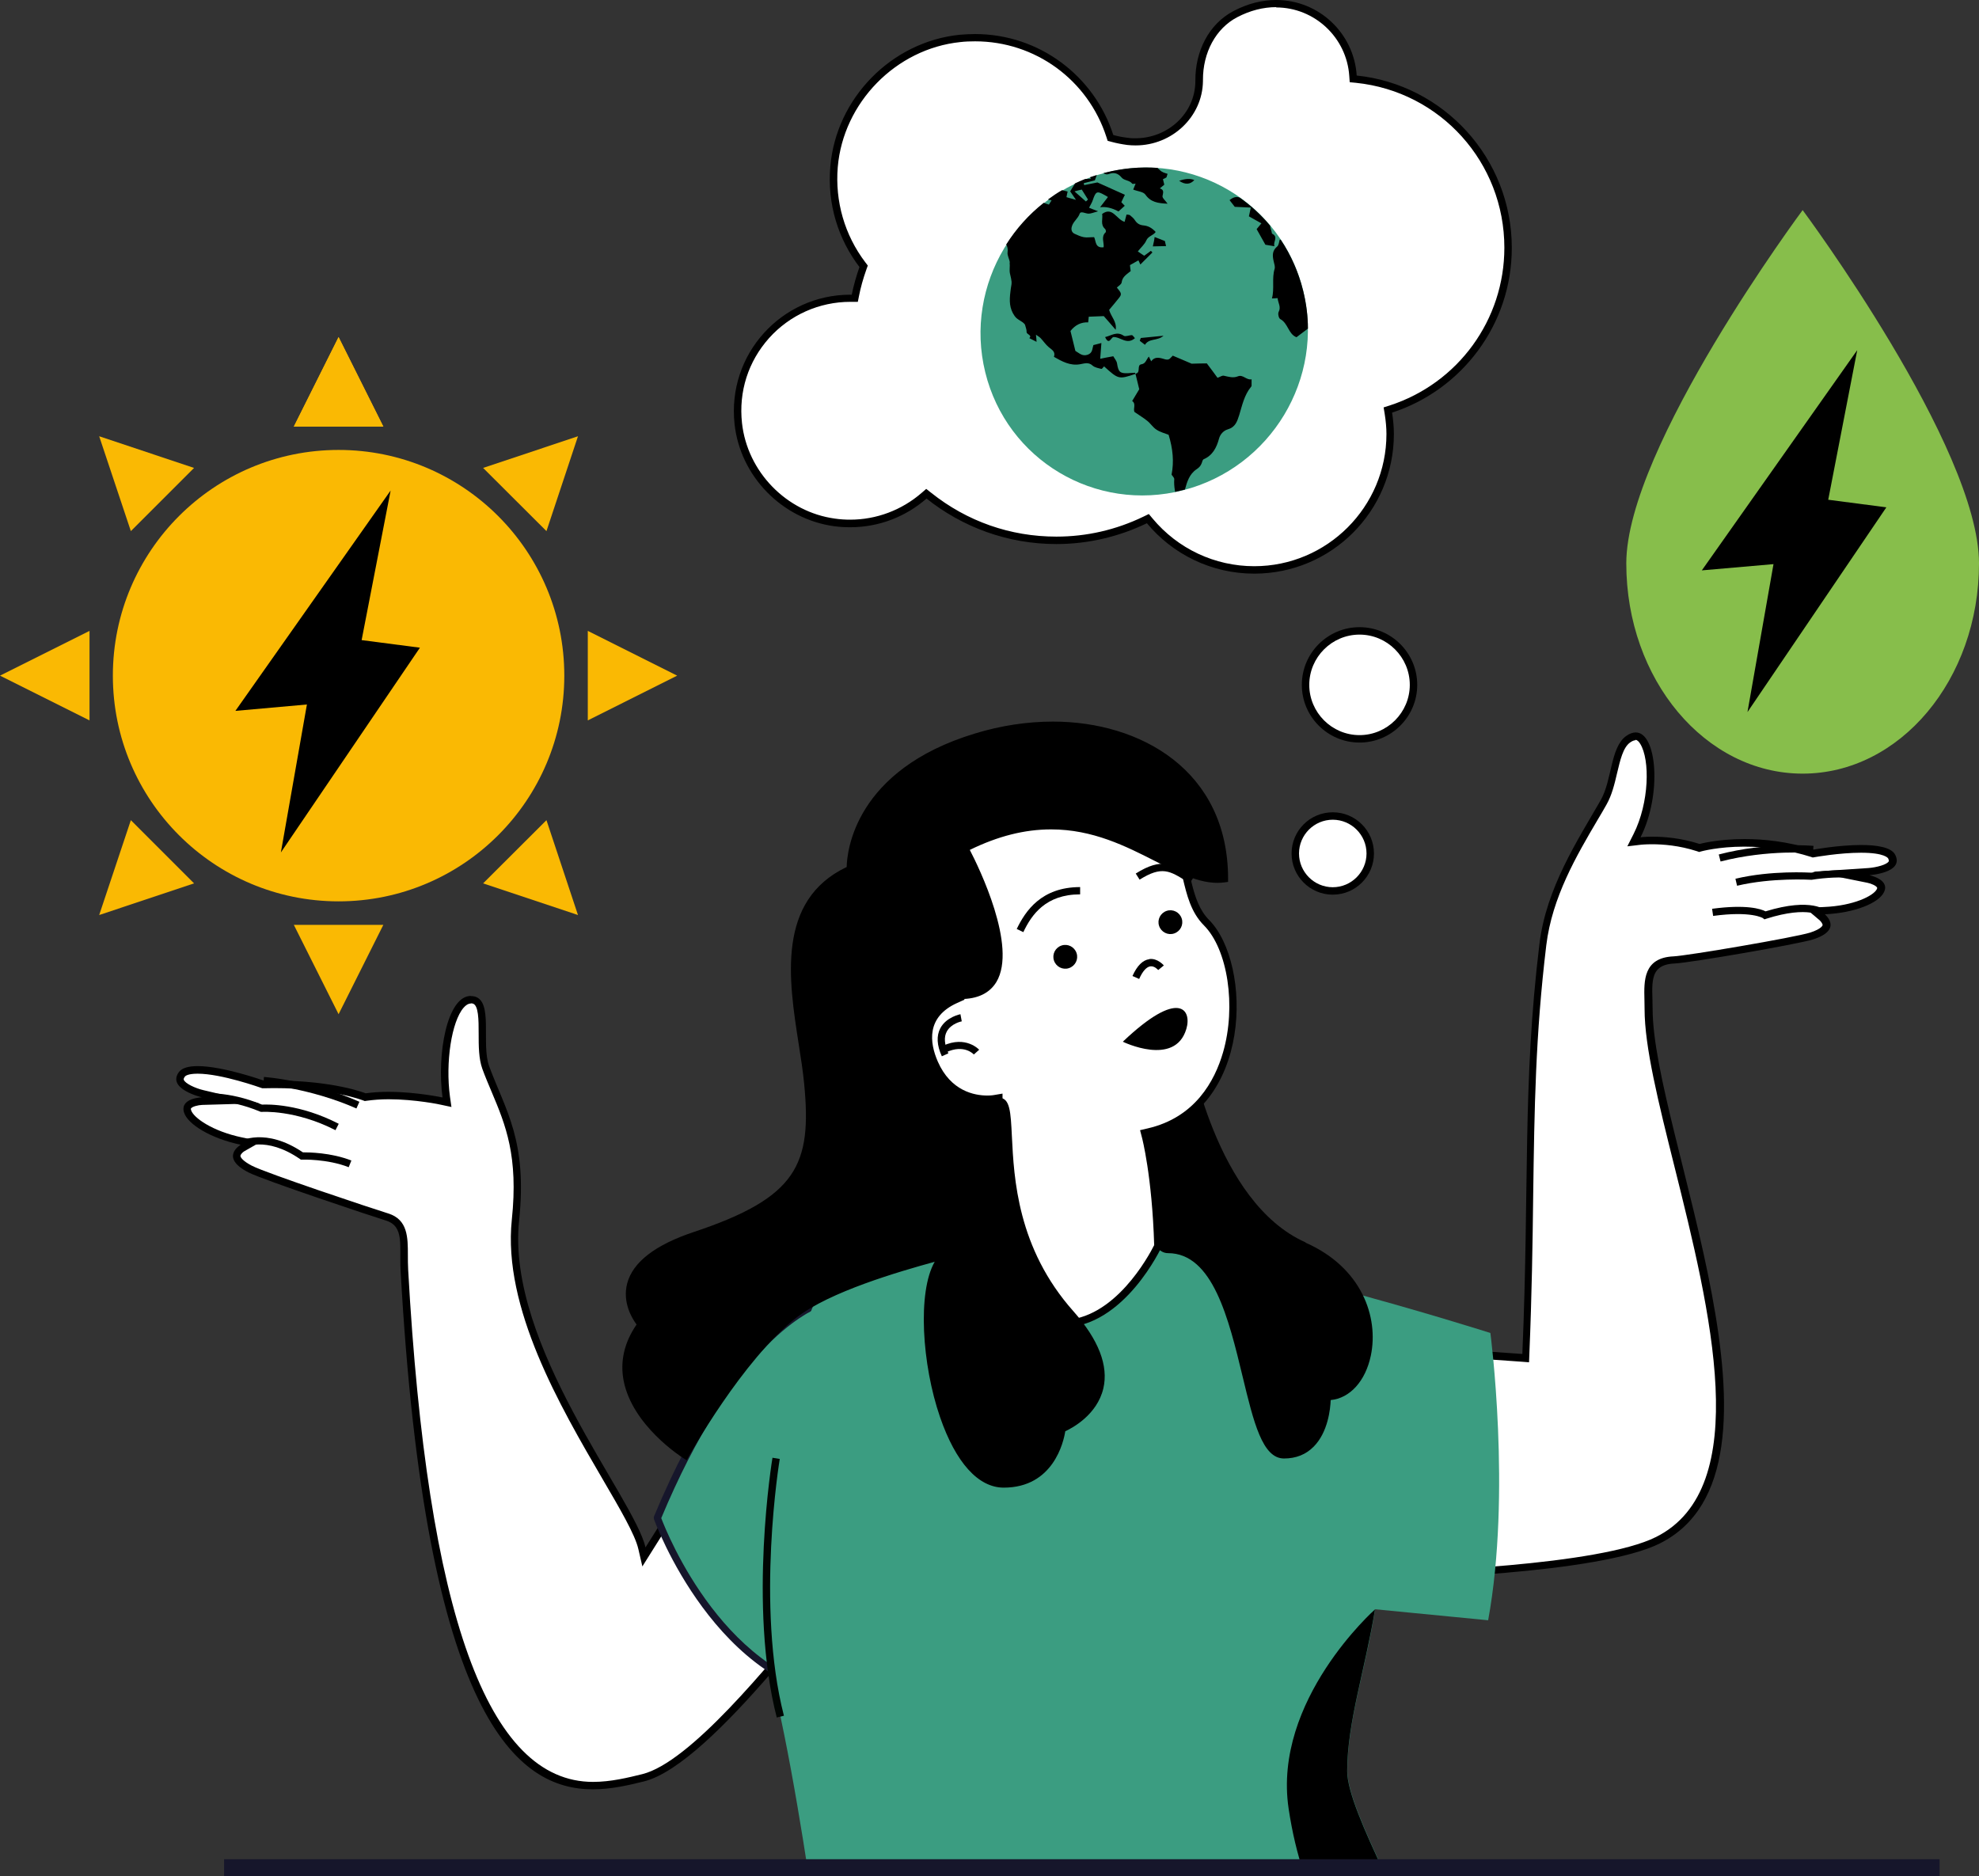 <?xml version="1.0" encoding="UTF-8"?><svg id="Layer_2" xmlns="http://www.w3.org/2000/svg" viewBox="0 0 133.09 126.19"><rect x="0" y="0" width="133.09" height="126.19" fill="#333333" stroke="none"/><defs><style>.cls-1{fill:#fff;}.cls-2{fill:#000502;}.cls-3{fill:#87be4b;}.cls-4{fill:#3b9d81;}.cls-5{fill:#16162b;}.cls-6{fill:#fab903;}</style></defs><g id="Layer_1-2"><path class="cls-1" d="m39.9,120.09c-7.24,0-11.38-11.34-12.68-34.66-.02-.36-.02-.71-.02-1.03,0-1.18,0-2.19-1.14-2.55-1.08-.33-8.24-2.72-9.21-3.22-.58-.3-.9-.61-.91-.87,0-.3.39-.55.4-.55l.56-.33-.64-.13c-2.03-.42-3.44-1.36-3.63-2.02-.05-.19,0-.28.03-.34.18-.25.75-.33.94-.33l1.91-.06-1.86-.43c-.51-.12-1.36-.46-1.51-.86-.02-.05-.07-.2.12-.45.14-.19.51-.29,1.04-.29,1.65,0,4.32.95,4.34.96.21,0,.37,0,.53,0,.09,0,.18,0,.27,0,3.96,0,6.05.83,6.07.84l.06.03h.07c.45-.08.95-.11,1.5-.11,1.82,0,3.56.37,3.58.37l.35.07-.05-.35c-.33-2.41.11-5.18.98-6.17.21-.24.44-.37.68-.37.05,0,.11,0,.16.02.61.13.61,1.17.6,2.27,0,.81,0,1.65.24,2.29.2.54.42,1.05.63,1.56.94,2.24,1.83,4.36,1.37,8.7-.61,5.84,3.25,12.45,6.06,17.27,1.24,2.12,2.22,3.8,2.45,4.8l.13.59,4.72-7.5,9.35,8.37c-.47.46-1.29,1.46-2.35,2.76-3.17,3.89-8.49,10.41-11.77,11.22-.95.23-2.13.53-3.37.53Z"/><path d="m31.67,67.48h0s.08,0,.11.01c.41.09.41,1.11.41,2.02,0,.83,0,1.69.25,2.38.2.55.42,1.06.63,1.56.93,2.21,1.8,4.3,1.35,8.58-.62,5.92,3.26,12.57,6.09,17.42,1.18,2.02,2.2,3.76,2.42,4.73l.27,1.17.64-1.02,4.24-6.74,8.93,8c-.46.49-1.15,1.33-2.18,2.59-3.16,3.87-8.44,10.35-11.64,11.14-.94.23-2.1.52-3.31.52-7.08,0-11.14-11.26-12.43-34.43-.02-.36-.02-.69-.02-1.01,0-1.17,0-2.38-1.32-2.79-1.07-.33-8.21-2.71-9.17-3.21-.6-.31-.77-.56-.77-.66,0-.1.16-.26.27-.32l1.14-.65-1.29-.27c-2.02-.42-3.29-1.34-3.44-1.84-.02-.06-.02-.1,0-.12.09-.12.47-.22.75-.23l3.83-.11-3.74-.88c-.56-.13-1.24-.45-1.33-.7-.02-.05,0-.12.08-.22.02-.03.18-.19.85-.19,1.61,0,4.23.94,4.26.95l.09.03h.09c.24,0,.47-.01.7-.01,3.9,0,5.95.82,5.97.82l.13.05.14-.02c.43-.06.93-.1,1.46-.1,1.79,0,3.52.36,3.53.37l.7.15-.1-.7c-.31-2.31.11-5.05.92-5.98.25-.28.43-.28.49-.28h0Zm0-.5c-1.61,0-2.3,3.93-1.91,6.83,0,0-1.77-.38-3.64-.38-.51,0-1.04.03-1.53.1,0,0-2.09-.86-6.16-.86-.23,0-.47,0-.71,0,0,0-2.71-.97-4.43-.97-.57,0-1.03.11-1.25.39-.86,1.15,1.54,1.71,1.54,1.71,0,0-1.48.04-1.21,1,.23.8,1.78,1.76,3.82,2.19,0,0-1.47.84.52,1.86,1.02.52,8.25,2.93,9.25,3.24,1.25.39.89,1.69.98,3.35,1.68,30.25,7.88,34.9,12.93,34.9,1.24,0,2.42-.28,3.43-.53,4.65-1.15,13.04-13.18,14.44-14.23l-9.78-8.75-4.55,7.24c-.76-3.33-9.38-13.61-8.5-21.98.56-5.38-.9-7.38-2.01-10.37-.56-1.51.31-4.43-1.02-4.71-.07-.01-.15-.02-.22-.02h0Z"/><path d="m20.37,77.5c-2.52-1.7-4.22-.76-4.29-.72l.24.42c.06-.03,1.55-.83,3.84.74l.07.05h.08s1.69-.06,3.14.51l.18-.45c-1.38-.54-2.89-.55-3.26-.55Z"/><path d="m17.62,74.29c-2.33-.96-3.99-.74-4.06-.73l.07.48s1.64-.21,3.86.72l.06.02h.06s2.24-.16,4.95,1.23l.22-.43c-2.62-1.35-4.76-1.31-5.15-1.29Z"/><path d="m17.71,72.92s3.12.24,6.26,1.63l.2-.45c-3.22-1.43-6.29-1.66-6.42-1.67l-.03.49Z"/><path class="cls-1" d="m91.72,105.98l2.13-15.27,8.78.61v-.26c.18-4.07.23-7.49.27-10.79.08-5.75.15-10.71.88-16.77.4-3.27,2.05-6.09,3.51-8.57.2-.34.39-.66.57-.98.34-.6.51-1.33.68-2.04.22-.93.42-1.81.97-2.2.18-.13.34-.19.48-.19.2,0,.38.13.54.39.69,1.12.65,4.12-.44,6.3l-.21.42.46-.06s.3-.04.77-.04c.73,0,1.87.08,3.1.48l.07.02.07-.02s1.18-.33,2.96-.33c1.55,0,3.08.24,4.56.7l.06.02h.06s1.69-.32,3.17-.32c1.55,0,1.95.32,2.05.52.12.24.08.37.04.44-.2.36-1.07.54-1.57.58l-1.9.12,1.87.37c.17.04.7.19.84.46.03.06.06.15-.02.32-.28.59-1.77,1.26-3.77,1.34l-.65.03.5.42s.34.29.29.58c-.05.25-.4.49-1,.68-1.1.35-8.3,1.57-9.25,1.61-1.79.08-1.75,1.38-1.72,2.64,0,.21.01.42.01.64,0,2.52.93,6.24,2,10.54,2.42,9.71,5.43,21.79-1.37,25.2-3.95,1.97-16.77,2.4-19.73,2.4h-.07Z"/><path d="m109.99,49.76c.13,0,.25.15.32.27.66,1.07.61,3.95-.45,6.06l-.42.83.93-.11s.28-.03.74-.03c.72,0,1.82.08,3.02.47l.14.05.14-.04s1.15-.32,2.89-.32c1.52,0,3.03.23,4.49.69l.12.04.12-.02s1.67-.3,3.12-.3c1.62,0,1.82.37,1.83.38.03.07.07.16.04.2-.12.22-.82.41-1.37.45l-3.74.25,3.67.74c.26.05.6.2.66.33.01.02-.01.08-.02.1-.22.45-1.57,1.12-3.55,1.2l-1.28.06.98.83c.09.08.22.25.2.34,0,0-.06.24-.83.49-1.05.33-8.28,1.56-9.19,1.6-2.04.09-1.99,1.65-1.96,2.9,0,.2.01.42.01.64,0,2.55.93,6.28,2.01,10.6,2.4,9.62,5.38,21.6-1.24,24.91-3.81,1.91-16.08,2.36-19.4,2.38l2.06-14.75,8.29.58.51.04.02-.51c.17-4.07.22-7.49.26-10.79.08-5.74.15-10.7.88-16.75.39-3.22,2.03-6.02,3.48-8.48.2-.33.39-.66.57-.98.36-.63.54-1.38.71-2.11.21-.88.4-1.72.87-2.06.13-.09.25-.15.34-.15h0Zm0-.5c-.19,0-.4.08-.63.24-1.07.77-.94,2.98-1.72,4.33-1.53,2.67-3.65,5.87-4.11,9.65-1.15,9.48-.67,16.25-1.15,27.58l-8.75-.61-2.2,15.78c.09,0,.2,0,.35,0,2.78,0,15.78-.39,19.85-2.43,9.98-4.99-.49-27.68-.49-35.96,0-1.61-.33-2.96,1.47-3.04,1.01-.04,8.26-1.29,9.32-1.62,2.06-.66.79-1.69.79-1.69,2.01-.09,3.64-.76,3.98-1.49.42-.86-.99-1.14-.99-1.14,0,0,2.38-.15,1.74-1.38-.26-.5-1.23-.65-2.28-.65-1.52,0-3.21.31-3.21.31-1.75-.55-3.35-.71-4.63-.71-1.85,0-3.03.33-3.03.33-1.27-.41-2.44-.49-3.17-.49-.5,0-.8.04-.8.04,1.45-2.89,1.1-7.05-.32-7.05h0Z"/><path d="m118.73,61.29c-.31-.16-1.28-.48-3.59-.17l.07.48c2.59-.35,3.35.15,3.35.15l.1.08.12-.04c2.9-.92,3.76-.14,3.77-.13l.17-.17-.18.17.18-.17.18-.17c-.1-.11-1.05-.98-4.16-.03Z"/><path d="m121.81,58.69c-.11,0-2.67-.17-5.1.41l.11.47c2.36-.56,4.92-.4,5.01-.4h0c2-.32,3.82-.07,3.84-.07l.07-.48c-.08-.01-1.91-.25-3.93.07Z"/><path d="m115.59,57.47l.12.47c3.21-.83,6.18-.57,6.21-.56l.04-.49c-.12-.01-3.09-.28-6.38.58Z"/><path class="cls-4" d="m44.22,102.09s4.04,11.44,13.17,12.08c0,0-1.63-22.13-1.85-26.67,0,0-5.73,1.14-11.33,14.59Z"/><path class="cls-5" d="m55.69,87.31c-.06-.04-.13-.06-.2-.05-.24.05-5.92,1.31-11.51,14.73-.02.06-.02.12,0,.18.04.12,4.2,11.6,13.39,12.24,0,0,.01,0,.01,0,.07,0,.13-.03.18-.07.05-.05.08-.12.07-.19-.02-.22-1.63-22.18-1.85-26.66,0-.07-.04-.14-.09-.18Zm-11.22,14.79c4.76-11.4,9.64-13.83,10.84-14.27.25,4.79,1.62,23.54,1.81,26.08-8.26-.79-12.26-10.77-12.65-11.81Z"/><path class="cls-4" d="m72.45,83.43c-8.29,0-17.63,4.07-17.63,4.07,0,0-6.48,15.37-4.07,21.55,1.39,3.55,2.72,11.14,3.61,16.94h38.77c-1.36-2.88-2.52-5.51-2.52-6.88,0-3.32,1.23-6.88,1.87-10.88l7.6.74c1.57-8.55.15-19.32.15-19.32,0,0-19.49-6.23-27.78-6.23Z"/><path d="m92.47,108.24s-6.89,6.1-5.81,13.39c.24,1.61.59,3.06,1.03,4.37h5.43c-1.36-2.88-2.52-5.51-2.52-6.88,0-3.29,1.22-6.89,1.87-10.88Z"/><path d="m87.71,83.78c-6.28-2.77-7.97-13.28-7.97-13.28l-2.82,1.64s-.57,11.88,1.63,11.88c5.55,0,4.83,13.81,7.8,13.81s2.91-3.92,2.91-3.92c3.31,0,4.73-7.37-1.56-10.14Z"/><path d="m87.81,83.56c-6.09-2.69-7.81-12.99-7.83-13.09l-.06-.35-3.24,1.89v.13c-.03.41-.47,10.08,1.19,11.82.2.21.43.32.68.32,3.01,0,4.08,4.41,5.02,8.31.74,3.07,1.33,5.5,2.78,5.5.81,0,1.48-.27,2-.8.96-.97,1.12-2.54,1.14-3.13,1.29-.12,2.34-1.27,2.7-2.99.54-2.58-.6-5.93-4.4-7.6Zm3.92,7.5c-.33,1.59-1.3,2.61-2.46,2.61h-.25v.25s.02,1.98-1.01,3.02c-.42.43-.98.65-1.65.65-1.06,0-1.67-2.49-2.31-5.13-.94-3.87-2.1-8.68-5.5-8.68-.11,0-.22-.05-.32-.17-1.24-1.3-1.19-8.49-1.07-11.32l2.4-1.4c.36,1.88,2.29,10.58,8.05,13.11,3.54,1.56,4.62,4.67,4.12,7.06Z"/><path class="cls-1" d="m71.43,89.03c-2.18,0-3.74-.54-4.62-1.61-1.07-1.29-.77-2.94-.77-2.96.04-.1,1.13-3.41,1.13-10.32v-.3l-.3.05s-.19.03-.48.03c-.93,0-2.63-.32-3.56-2.43-.86-1.96-.35-3.48,1.43-4.28l.25-.11-.13-.24c-.04-.07-3.63-6.69-1.25-10.23,1.18-1.75,4.61-2.97,8.34-2.97s6.52,1.18,7.59,3.15c.35.65.53,1.42.71,2.16.26,1.11.53,2.25,1.36,3.08,1.66,1.67,2.26,5.61,1.34,8.78-.82,2.82-2.68,4.69-5.26,5.28l-.25.06.07.25s.69,2.61.83,7.35c-.27.55-2.68,5.24-6.44,5.24Z"/><path d="m71.48,53.92c3.6,0,6.35,1.13,7.37,3.02.34.62.51,1.34.69,2.1.27,1.14.55,2.32,1.43,3.2,1.6,1.61,2.18,5.44,1.28,8.54-.56,1.93-1.89,4.38-5.07,5.11l-.51.12.13.5s.68,2.57.82,7.23c-.36.72-2.68,5.04-6.19,5.04-2.1,0-3.59-.51-4.43-1.52-.93-1.11-.75-2.53-.72-2.73.14-.42,1.14-3.77,1.14-10.39v-.59s-.59.1-.59.1c0,0-.17.03-.43.03-.87,0-2.46-.3-3.33-2.28-.56-1.28-.79-3.01,1.31-3.95l.49-.22-.26-.47c-.04-.07-3.55-6.56-1.26-9.97,1.13-1.68,4.48-2.86,8.14-2.86h0Zm0-.5c-3.59,0-7.26,1.16-8.55,3.08-2.49,3.71,1.24,10.49,1.24,10.49-1.98.89-2.43,2.62-1.56,4.61,1,2.28,2.87,2.58,3.79,2.58.32,0,.52-.04.52-.04,0,6.95-1.13,10.27-1.13,10.27,0,0-.94,4.87,5.64,4.87,4.19,0,6.7-5.44,6.7-5.44-.14-4.87-.85-7.47-.85-7.47,7.01-1.6,6.93-11.57,4.04-14.49-1.32-1.33-1.14-3.54-2.02-5.19-1.23-2.29-4.49-3.28-7.81-3.28h0Z"/><path d="m77.29,64.51c-.44.06-.82.44-1.13,1.13l.45.2c.23-.52.49-.81.75-.85.29-.04.53.25.53.25l.38-.31s-.42-.5-.97-.43Z"/><path d="m75.51,70.06s3.5,1.71,4.27-.85c.39-1.29-.47-2.76-4.27.85Z"/><path d="m63.24,69.15c-.27.51-.24,1.15.1,1.89l.44-.2c-.27-.6-.31-1.09-.11-1.46.29-.55,1-.69,1.01-.69l-.09-.48s-.95.18-1.35.94Z"/><path d="m63.43,70.33l.2.44c1.2-.56,1.84.12,1.86.15l.18-.16-.18.16.18-.16.18-.16s-.89-.98-2.43-.27Z"/><path d="m64.33,84.14c-.28,0-.53.1-.75.26.63-.17.94-.26.75-.26Z"/><path d="m65.64,49.56c-8.83,2.68-8.46,8.9-8.46,8.9-5.73,2.59-3.33,9.61-2.86,14.39.55,5.7-.69,7.93-7.6,10.23-6.9,2.3-3.6,5.98-3.6,5.98-3.45,4.76,2.98,8.79,2.98,8.79,0,0,3.61-6.54,7.33-9.45,2.54-1.98,8.07-3.43,10.14-4,.22-.17.47-.26.75-.26.19,0-.12.09-.75.26-2.68,2.02-.63,15.39,3.94,15.39,3.58,0,3.92-3.72,3.92-3.72,0,0,5.51-2.2.59-7.73-6.14-6.91-3.04-15.14-5.11-14.21-.95.43-2.2-.2-3.59-1.42-2.15-1.89-1.35-5.78,1.28-5.78,5.64,0,.28-9.89.28-9.89,8.97-4.54,13.45,2.63,17.45,2.05,0-8.76-8.71-11.97-16.71-9.55Z"/><path d="m70.82,48.53c-1.75,0-3.51.27-5.25.8-8.09,2.45-8.61,7.94-8.63,8.98-4.73,2.25-3.9,7.59-3.23,11.89.15.95.29,1.85.37,2.68.53,5.45-.47,7.66-7.43,9.98-2.58.86-4.09,2.02-4.47,3.45-.34,1.29.34,2.38.63,2.77-.83,1.21-1.12,2.48-.87,3.78.59,3.02,3.88,5.12,4.02,5.21l.22.14.12-.23c.04-.06,3.63-6.53,7.27-9.37,2.23-1.74,6.89-3.09,9.29-3.75-1.17,2.03-.86,6.92.36,10.45,1.05,3.05,2.57,4.74,4.28,4.74,3.34,0,4.03-3.08,4.14-3.79.49-.23,2.14-1.11,2.56-2.88.36-1.53-.32-3.28-2.01-5.19-3.78-4.25-4-8.96-4.14-11.78-.08-1.61-.12-2.58-.86-2.58-.12,0-.24.03-.38.09-.78.35-1.9-.12-3.33-1.38-1.23-1.08-1.35-2.74-.94-3.82.37-.97,1.12-1.53,2.06-1.53,1.14,0,1.95-.39,2.41-1.15,1.42-2.38-1.18-7.71-1.79-8.88,1.9-.93,3.69-1.38,5.47-1.38,2.81,0,5.04,1.14,7.01,2.14,1.73.88,3.22,1.63,4.68,1.42l.21-.03v-.21c0-7.3-5.91-10.57-11.77-10.57Zm7.11,8.96c-2.02-1.03-4.3-2.19-7.23-2.19-1.93,0-3.86.5-5.91,1.54l-.22.11.12.22c.03.06,3.34,6.23,1.92,8.62-.37.61-1.02.91-1.99.91-1.14,0-2.08.69-2.52,1.84-.57,1.51-.13,3.3,1.07,4.36,1.61,1.42,2.88,1.9,3.85,1.46.09-.04.15-.05.18-.05.27,0,.33,1.08.38,2.12.14,2.88.37,7.7,4.26,12.08,1.58,1.78,2.23,3.38,1.9,4.75-.42,1.78-2.38,2.59-2.4,2.6l-.14.06v.15c-.03.14-.37,3.5-3.69,3.5-1.46,0-2.85-1.61-3.82-4.41-1.43-4.15-1.44-9.32-.03-10.51.91-.25.99-.28.96-.51l-.08-.22h-.21c-.32,0-.62.1-.88.29l-.22.06c-2.24.61-7.47,2.04-9.93,3.96-3.37,2.63-6.58,8.08-7.27,9.29-.73-.51-3.13-2.35-3.59-4.75-.23-1.22.07-2.41.89-3.55l.12-.16-.13-.15s-1-1.14-.65-2.47c.33-1.26,1.73-2.31,4.15-3.12,7.22-2.41,8.31-4.84,7.76-10.49-.08-.85-.22-1.75-.37-2.71-.69-4.39-1.46-9.38,3.09-11.43l.15-.07v-.17c-.01-.06-.27-6.06,8.28-8.65,1.69-.51,3.41-.77,5.11-.77,5.16,0,11.17,2.59,11.28,9.87-1.26.09-2.61-.59-4.18-1.4Z"/><path d="m68.38,62.48l.44.21c.56-1.18,1.51-2.54,3.82-2.54v-.49c-2.61,0-3.68,1.61-4.26,2.81Z"/><path d="m71.39,63.59c-.42.14-.65.59-.51,1.01s.59.65,1.01.51c.42-.14.65-.59.51-1.01-.14-.42-.59-.65-1.01-.51Z"/><path d="m76.38,58.75l.26.41c1.5-.94,2.03-.6,3.2.14l.17.11.26-.41-.17-.11c-1.22-.78-1.96-1.25-3.72-.14Z"/><path d="m78.46,61.26c-.42.14-.65.59-.51,1.01.14.42.59.65,1.01.51.42-.14.65-.59.51-1.01-.14-.42-.59-.65-1.01-.51Z"/><path class="cls-2" d="m52.24,115.52c-1.93-7.49-.31-17.38-.29-17.48l.49.08c-.02.1-1.62,9.89.28,17.27l-.48.12Z"/><path class="cls-6" d="m37.95,45.44c0,8.38-6.8,15.18-15.18,15.18s-15.18-6.8-15.18-15.18,6.8-15.18,15.18-15.18,15.18,6.8,15.18,15.18Z"/><polygon class="cls-6" points="25.78 28.69 19.76 28.69 22.77 22.67 22.77 22.67 25.78 28.69"/><polygon class="cls-6" points="25.78 28.69 19.76 28.69 22.77 22.67 22.77 22.67 25.78 28.69"/><polygon class="cls-6" points="19.76 62.2 25.78 62.2 22.77 68.21 22.77 68.21 19.76 62.2"/><polygon class="cls-6" points="39.53 48.45 39.53 42.43 45.54 45.44 45.54 45.44 39.53 48.45"/><polygon class="cls-6" points="6.02 42.43 6.02 48.45 0 45.44 0 45.44 6.02 42.43"/><polygon class="cls-6" points="36.75 35.72 32.49 31.47 38.87 29.34 38.87 29.34 36.75 35.72"/><polygon class="cls-6" points="8.8 55.16 13.05 59.41 6.67 61.54 6.67 61.54 8.8 55.16"/><polygon class="cls-6" points="32.49 59.41 36.75 55.16 38.87 61.54 38.87 61.54 32.49 59.41"/><polygon class="cls-6" points="13.05 31.47 8.8 35.72 6.67 29.34 6.67 29.34 13.05 31.47"/><path class="cls-3" d="m133.09,37.89c0,7.81-5.31,14.14-11.86,14.14s-11.86-6.33-11.86-14.14,11.86-23.76,11.86-23.76c0,0,11.86,15.95,11.86,23.76Z"/><polygon points="15.83 47.81 26.27 32.99 24.32 43.05 28.24 43.56 18.89 57.33 20.64 47.38 15.83 47.81"/><polygon points="114.45 38.36 124.9 23.55 122.95 33.61 126.86 34.12 117.52 47.89 119.27 37.94 114.45 38.36"/><path class="cls-1" d="m91.43,49.69c-2,0-3.63-1.63-3.63-3.63s1.63-3.63,3.63-3.63,3.63,1.63,3.63,3.63-1.63,3.63-3.63,3.63Z"/><path d="m91.43,42.68c1.86,0,3.38,1.52,3.38,3.38s-1.52,3.38-3.38,3.38-3.38-1.52-3.38-3.38,1.52-3.38,3.38-3.38h0Zm0-.5c-2.14,0-3.88,1.74-3.88,3.88s1.74,3.88,3.88,3.88,3.88-1.74,3.88-3.88-1.74-3.88-3.88-3.88h0Z"/><path class="cls-1" d="m89.63,59.92c-1.39,0-2.52-1.13-2.52-2.52s1.13-2.52,2.52-2.52,2.52,1.13,2.52,2.52-1.13,2.52-2.52,2.52Z"/><path d="m89.63,55.13c1.25,0,2.27,1.02,2.27,2.27s-1.02,2.27-2.27,2.27-2.27-1.02-2.27-2.27,1.02-2.27,2.27-2.27h0Zm0-.5c-1.53,0-2.77,1.24-2.77,2.77s1.24,2.77,2.77,2.77,2.77-1.24,2.77-2.77-1.24-2.77-2.77-2.77h0Z"/><path class="cls-1" d="m84.35,38.33c-2.72,0-5.29-1.2-7.03-3.3l-.12-.15-.18.08c-1.9.92-3.91,1.38-5.98,1.38-3.14,0-6.11-1.04-8.58-3l-.16-.13-.16.14c-1.38,1.2-3.15,1.87-4.97,1.87-.35,0-.7-.02-1.05-.07-3.38-.46-6.1-3.25-6.47-6.65-.24-2.19.43-4.29,1.89-5.91,1.44-1.6,3.49-2.52,5.64-2.52h.21l.14-.2c.11-.57.28-1.17.51-1.83l.04-.13-.08-.11c-1.43-1.88-2.11-4.22-1.91-6.58.38-4.46,4.02-8.17,8.46-8.64.35-.04.69-.05,1.03-.05,4.15,0,7.8,2.66,9.07,6.61l.04.13.13.04c.31.09.66.16,1.02.2.18.02.35.03.53.03,2.34,0,4.25-1.83,4.28-4.08-.01-2.02.92-3.72,2.44-4.52.9-.47,1.82-.71,2.75-.71,2.72,0,4.99,2.13,5.17,4.84v.21s.22.02.22.02c5.82.61,10.21,5.48,10.21,11.34,0,4.95-3.17,9.31-7.88,10.84l-.2.07.03.21c.08.53.12.98.12,1.41,0,5.04-4.1,9.14-9.14,9.14Z"/><path d="m85.82.5c2.59,0,4.75,2.03,4.92,4.61l.03.42.42.04c5.69.59,9.98,5.36,9.98,11.09,0,4.84-3.1,9.11-7.71,10.61l-.41.13.07.42c.08.51.12.95.12,1.37,0,4.9-3.99,8.89-8.89,8.89-2.65,0-5.14-1.17-6.84-3.21l-.25-.3-.35.17c-1.86.9-3.84,1.35-5.87,1.35-3.09,0-6-1.02-8.42-2.95l-.33-.26-.31.27c-1.34,1.16-3.04,1.8-4.8,1.8-.34,0-.68-.02-1.02-.07-3.27-.44-5.9-3.15-6.26-6.43-.23-2.12.42-4.14,1.82-5.71,1.39-1.55,3.37-2.44,5.47-2.44h.07s.01,0,.01,0h.42s.08-.4.08-.4c.11-.56.27-1.14.5-1.79l.09-.25-.16-.21c-1.4-1.84-2.05-4.11-1.86-6.41.37-4.34,3.91-7.96,8.24-8.41.33-.04.67-.05,1-.05,4.04,0,7.59,2.59,8.83,6.44l.08.25.26.07c.33.09.69.16,1.06.21.19.02.37.03.56.03,2.47,0,4.5-1.94,4.53-4.32v-.07c-.01-1.86.87-3.48,2.3-4.23.86-.45,1.75-.68,2.63-.68h0Zm0-.5c-.92,0-1.89.23-2.86.74-1.7.89-2.58,2.75-2.57,4.67v.06c-.02,2.19-1.88,3.83-4.03,3.83-.17,0-.33,0-.5-.03-.34-.04-.67-.1-.99-.19-1.26-3.94-4.95-6.79-9.3-6.79-.35,0-.7.02-1.05.05-4.58.48-8.29,4.27-8.68,8.86-.22,2.55.55,4.91,1.96,6.76-.21.6-.39,1.22-.52,1.86-.04,0-.07,0-.1,0-4.61,0-8.29,3.99-7.78,8.7.38,3.51,3.19,6.39,6.69,6.87.37.05.73.07,1.09.07,1.96,0,3.76-.73,5.13-1.93,2.4,1.91,5.43,3.06,8.73,3.06,2.18,0,4.24-.51,6.09-1.4,1.72,2.07,4.32,3.39,7.22,3.39,5.19,0,9.39-4.2,9.39-9.39,0-.49-.05-.97-.12-1.44,4.67-1.52,8.05-5.9,8.05-11.08,0-6.02-4.57-10.98-10.43-11.59-.18-2.83-2.53-5.08-5.42-5.08h0Z"/><path class="cls-4" d="m74.33,11.62c-5.9,1.52-9.52,7.52-8.07,13.42,1.45,5.9,7.41,9.45,13.31,7.93,5.9-1.52,9.52-7.52,8.07-13.42-1.45-5.9-7.41-9.45-13.31-7.93Z"/><path d="m80.32,12.11q-.4-.17-1.02.05.6.41,1.02-.05Zm-2.06,10.47c-.59.06-1.06.1-1.53.15-.02,0-.04.09-.08.19.11.08.23.18.35.27.28-.46.83-.24,1.25-.61Zm.16-10.62c.05-.05.05-.14.1-.27-.2-.06-.37-.1-.53-.26-.05-.05-.1-.09-.15-.14-1.15-.08-2.33.02-3.51.32-.04.01-.08.02-.12.03.1.08.22.12.4.05.31-.11.58-.04.82.25.17.21.53.17.71.41.03.04.15,0,.23,0-.05.12-.09.22-.16.4.3.12.68.14.82.34.36.51.84.58,1.49.61-.15-.22-.36-.38-.34-.51.04-.23.13-.42-.18-.52.1-.09.2-.17.3-.25-.03-.12-.06-.23-.09-.37.07-.04.16-.06.21-.11Zm-.82,4.29c-.02.1-.05.2-.07.32.32,0,.6-.02.89-.02-.03-.13-.07-.27-.08-.34-.26-.1-.47-.19-.69-.27-.01.1-.03.21-.05.31Zm7.24-1.24c-.12.14-.25.31-.33.4.22.4.41.72.59,1.05.16.03.34.06.61.1-.12-.3.3-.62-.17-.85-.02-.18-.11-.36-.13-.54-.6-.72-1.29-1.35-2.04-1.88-.21-.08-.43-.04-.68.17.13.17.26.33.35.45.37.02.71.03,1.08.05-.04.2-.07.32-.13.59.25.14.54.3.84.47Zm-8.51,7.74c-.08-.08-.14-.2-.21-.21-.18,0-.43.12-.55.04-.46-.32-.82-.01-1.25.09.25.55.38.08.54,0,.48-.04.91.56,1.47.07Zm-8.43-5.08c.03.24-.03.49.02.72.13.57.14.56.06,1.01-.01.08-.02.16-.03.24-.07.57-.08,1.1.29,1.62.2.28.51.32.69.57.04.17.12.34.11.5,0,.17.4.21.18.41.16.08.34.17.49.25,0-.09-.02-.25-.04-.48.15.11.25.16.32.24.18.19.33.42.53.59.21.18.48.3.36.66.54.31,1.09.61,1.74.5.3-.05.58-.17.86.09.15.13.39.17.59.22.04.01.12-.11.18-.17.97.88.99.88,2.1.51,0-.03-.02-.08-.02-.08-.17,0-.32.02-.48.03-.54.02-.64-.09-.73-.67-.03-.17-.17-.32-.25-.47-.34.06-.6.11-.88.17.03-.39.05-.71.08-1.06-.21.05-.37.1-.54.14-.08.24-.04.53-.39.65-.37.12-.57-.12-.82-.26-.11-.45-.22-.9-.33-1.34q.48-.61,1.19-.58c.01-.11.02-.21.04-.38.36-.01.72-.03,1.01-.04.28.32.52.59.8.92.09-.55-.31-.87-.44-1.34.21-.25.44-.52.66-.8.2-.25.18-.32-.14-.7.11-.11.3-.21.32-.34.05-.4.35-.55.61-.77-.02-.14-.04-.27-.05-.4.2-.11.39-.22.57-.32.05.1.08.17.13.28.29-.29.55-.55.81-.81-.03-.04-.07-.08-.1-.11-.14.1-.28.2-.45.33-.12-.08-.25-.16-.43-.29.22-.28.46-.48.57-.74.13-.3.47-.33.63-.57-.26-.28-.51-.41-.82-.44-.24-.02-.43-.12-.57-.34-.08-.13-.21-.24-.33-.34-.05-.04-.15-.04-.24-.05-.04.16-.08.3-.13.49-.55-.16-.81-1.05-1.51-.53.06.33-.14.72.2,1.01.05.04.07.2.03.23-.32.29-.09.68-.13,1-.59.08-.51-.44-.64-.68-.27,0-.49.04-.7,0-.21-.04-.4-.13-.6-.22-.21-.09-.26-.29-.2-.49.09-.34.41-.53.53-.87.07-.2.39,0,.6,0,.16,0,.31-.07.64-.16-.32-.12-.47-.18-.61-.24.1-.2.2-.35.25-.51.2-.59.28-.63.78-.35.07.04.15.08.24.14-.18.23-.35.46-.53.69q.57-.08,1.24.28c.14-.13.29-.26.42-.38-.09-.09-.16-.17-.23-.24.09-.19.16-.35.24-.5-.67-.3-1.28-.57-1.85-.83-.33.07-.61.12-.89.18,0-.04-.02-.09-.03-.13.26-.07.52-.13.75-.19.05-.13.09-.24.13-.36-.15.05-.31.1-.46.15.02.03.05.06.07.1-.15,0-.28.01-.4.02-.23.09-.45.19-.67.29-.12.19-.22.36-.33.54.09.13.19.27.39.57-.34-.09-.51-.14-.64-.18.03-.17.06-.3.08-.38-.13-.03-.26-.06-.38-.09-.33.19-.64.4-.95.63.09.02.16.03.25.05-.08.13-.14.22-.18.29-.11-.03-.24-.08-.35-.12-1,.79-1.85,1.74-2.52,2.8.08.14.12.31.09.53-.03.21.12.44.15.67Zm4.37-4.8c.17-.05.3-.08.48-.12.12.19.27.43.42.67-.05.04-.1.09-.14.13-.24-.21-.48-.42-.76-.67Zm4.35,13.3c-.13.22-.31.51-.48.8.29.19.04.53.16.74.3.21.59.38.85.59.23.18.39.45.63.6.26.17.58.25.81.34.29.95.37,1.81.2,2.68.05.09.18.2.18.3-.02.26,0,.51.04.75,0,.04.01.08.02.11.18-.04.37-.08.55-.13.04,0,.07-.02.11-.03.14-.52.3-1.04.78-1.36.18-.12.28-.23.35-.42.03-.09.06-.22.12-.25.61-.26.88-.79,1.04-1.39.09-.33.34-.55.58-.62.52-.15.64-.53.78-.97.2-.66.34-1.34.79-1.89.02-.02.04-.05.04-.07,0-.14,0-.27,0-.44-.35.07-.57-.34-.92-.2-.32.13-.62.03-.94-.04-.12-.03-.26.08-.43.14-.2-.28-.45-.61-.72-.97-.3,0-.65.01-1.02.02-.41-.17-.85-.37-1.27-.54-.17.15-.21.32-.5.25-.3-.08-.68-.25-.95.13-.06-.12-.09-.19-.16-.32-.17.2-.21.48-.5.52-.34.05-.01.58-.4.63.08.31.15.61.25,1.03Zm8.91-6.1c.15,0,.23-.01.39-.02.03.33.25.59.07.93-.06.11,0,.42.11.48.53.28.54,1.01,1.09,1.22.24-.18.5-.38.77-.58,0-.84-.11-1.69-.32-2.54-.31-1.26-.83-2.42-1.51-3.44-.02,0-.04,0-.07,0-.04.12-.05.36-.17.46-.35.29-.32.63-.23,1.01.04.16.1.35.06.49-.2.65,0,1.32-.18,1.99Z"/><rect class="cls-5" x="15.07" y="125.04" width="115.37" height="1.15"/></g></svg>